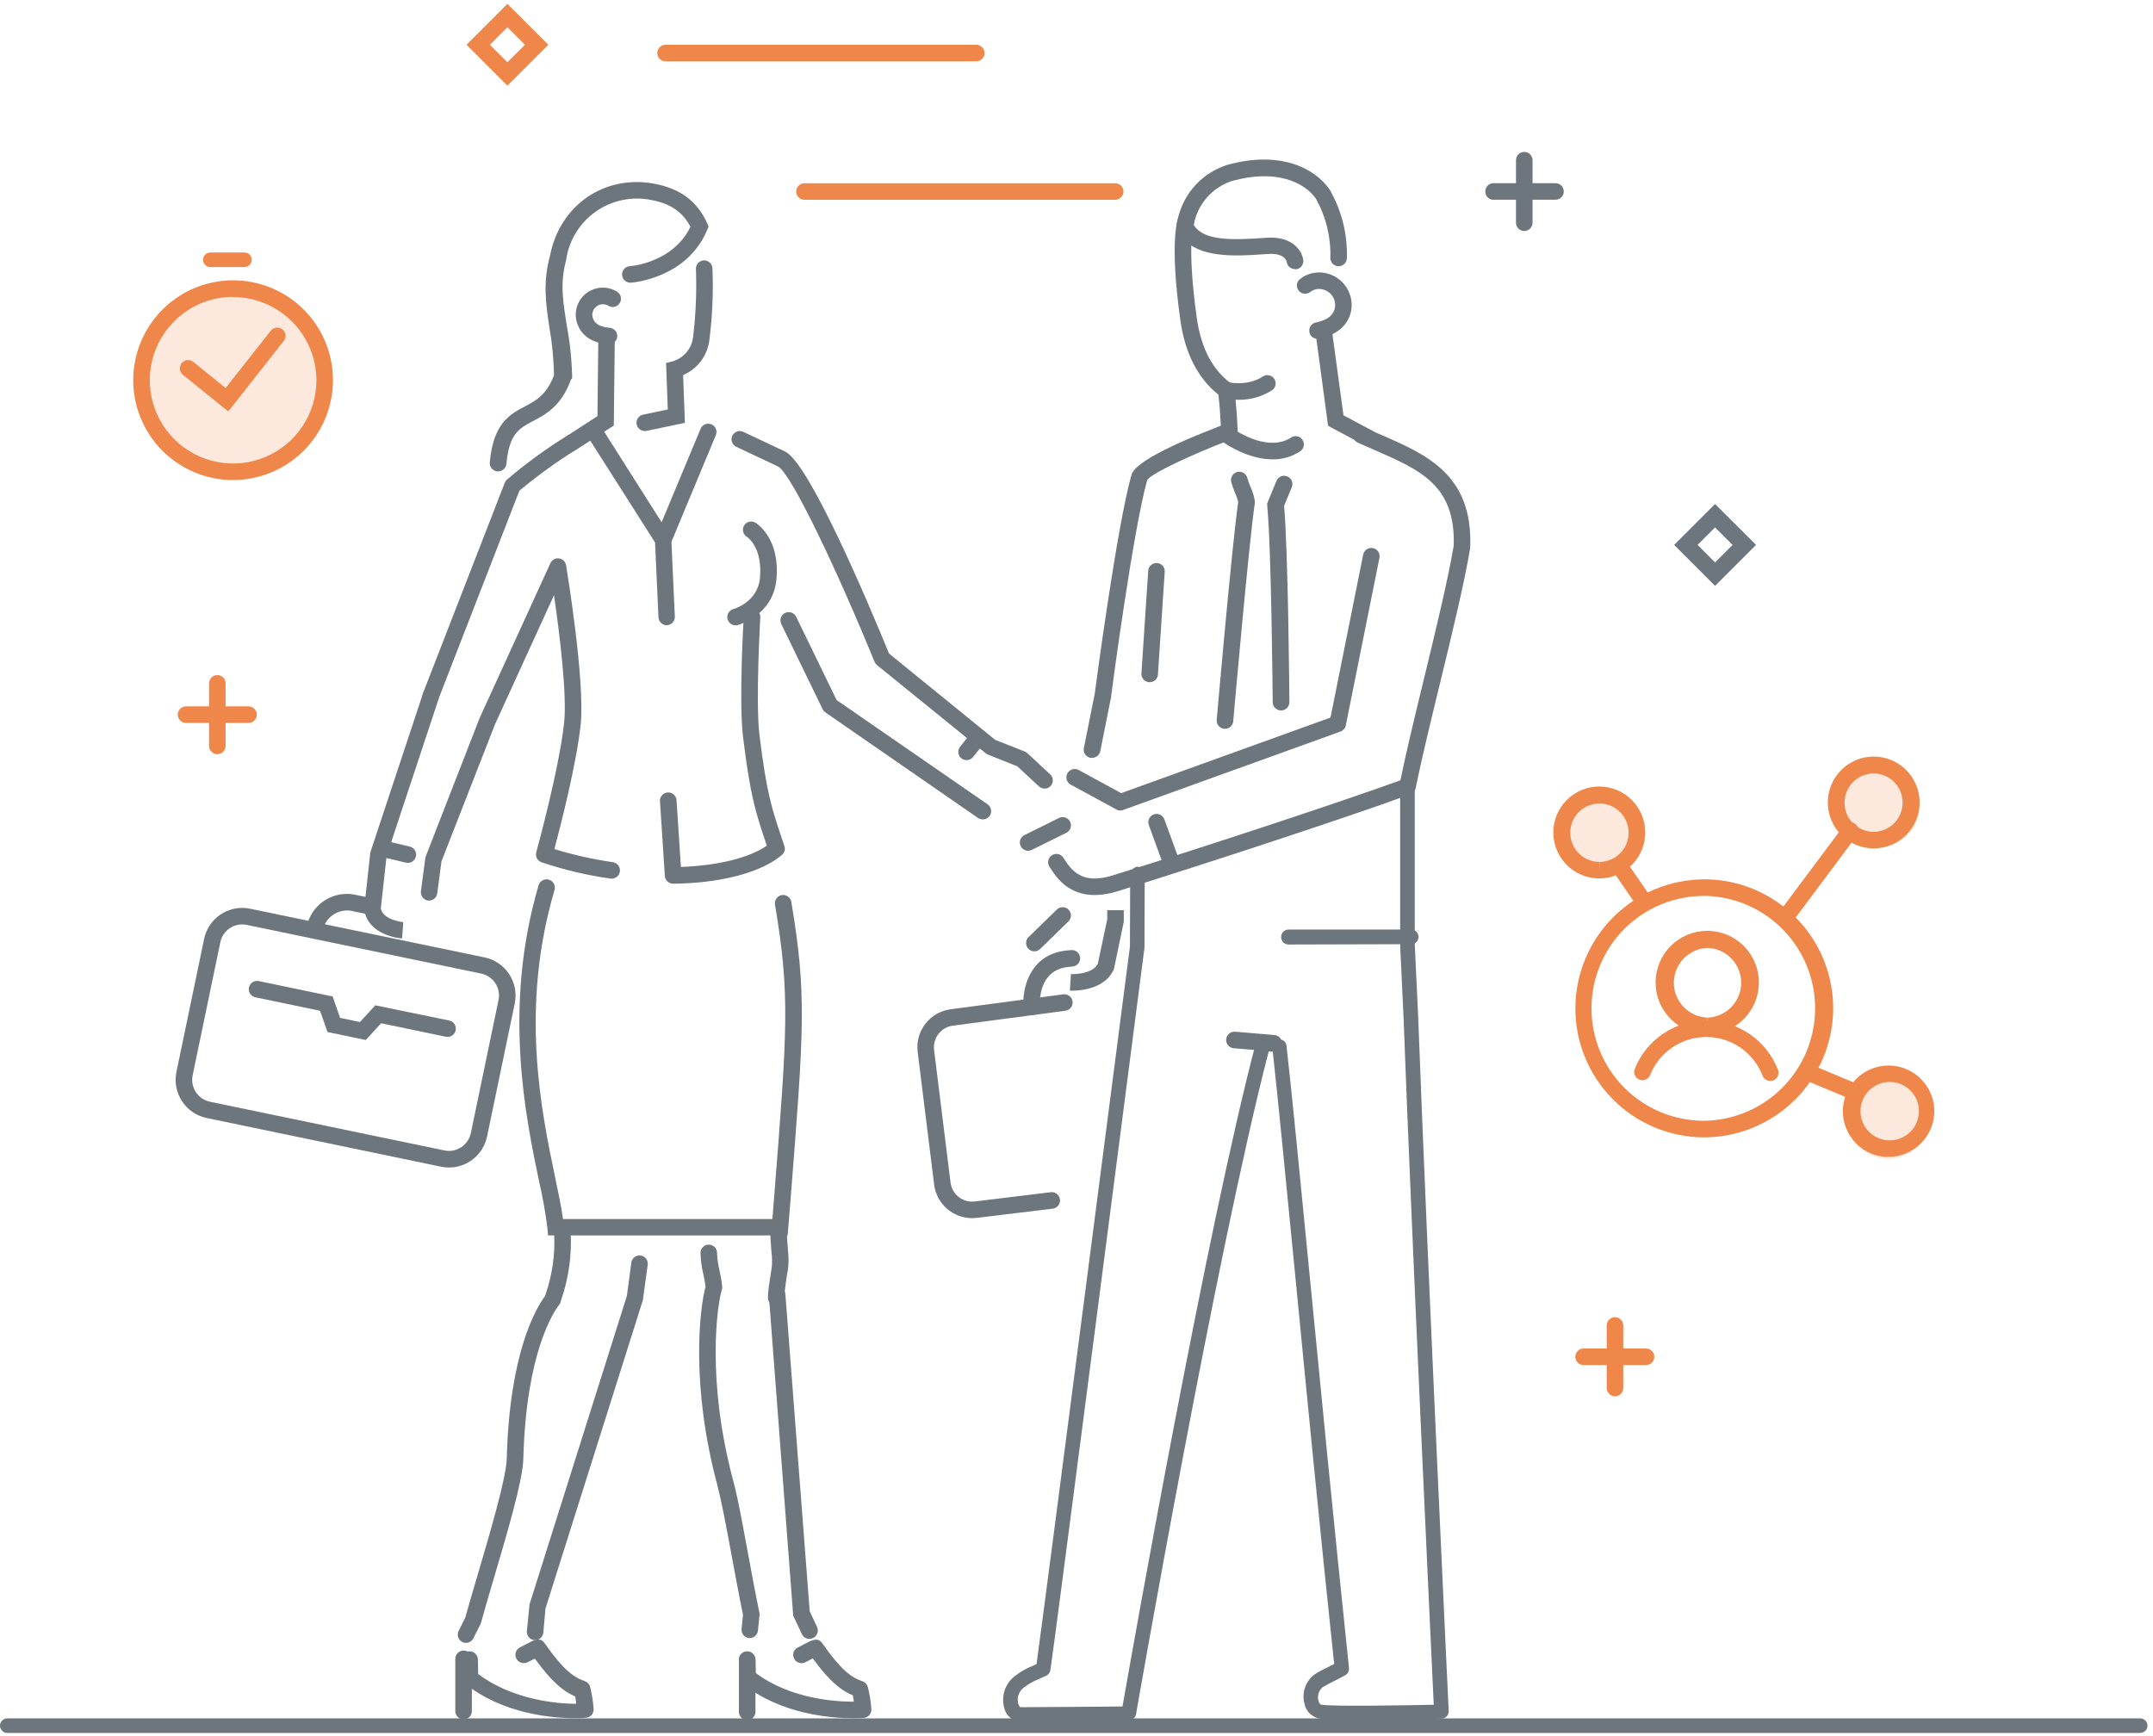 <svg width="248" height="200" viewBox="0 0 248 200" fill="none" xmlns="http://www.w3.org/2000/svg">
<path d="M182.41 157.254C182.157 157.254 181.914 157.154 181.735 156.975C181.557 156.796 181.456 156.553 181.456 156.3C181.456 156.048 181.557 155.805 181.735 155.626C181.914 155.447 182.157 155.347 182.41 155.347H189.606C189.859 155.347 190.102 155.447 190.28 155.626C190.459 155.805 190.56 156.048 190.56 156.3C190.56 156.553 190.459 156.796 190.28 156.975C190.102 157.154 189.859 157.254 189.606 157.254H182.404H182.41Z" fill="#F0874A"/>
<path d="M186.028 160.85C185.775 160.848 185.534 160.747 185.355 160.569C185.177 160.39 185.076 160.148 185.074 159.896V152.694C185.074 152.441 185.175 152.198 185.354 152.02C185.532 151.841 185.775 151.74 186.028 151.74C186.28 151.74 186.521 151.84 186.7 152.018C186.879 152.195 186.98 152.436 186.981 152.688V159.89C186.983 160.016 186.959 160.14 186.912 160.257C186.865 160.373 186.796 160.479 186.708 160.568C186.62 160.657 186.515 160.728 186.399 160.776C186.283 160.825 186.159 160.85 186.033 160.85H186.028Z" fill="#F0874A"/>
<path d="M171.971 23.016C171.73 22.997 171.505 22.889 171.34 22.711C171.176 22.534 171.085 22.301 171.085 22.059C171.085 21.818 171.176 21.585 171.34 21.408C171.505 21.23 171.73 21.122 171.971 21.103H179.173C179.426 21.103 179.668 21.203 179.847 21.382C180.026 21.561 180.127 21.804 180.127 22.057C180.127 22.309 180.026 22.552 179.847 22.731C179.668 22.91 179.426 23.01 179.173 23.01H171.971V23.016Z" fill="#6D757D"/>
<path d="M175.578 26.611C175.325 26.611 175.082 26.511 174.903 26.332C174.724 26.153 174.624 25.911 174.624 25.658V18.456C174.624 18.203 174.724 17.96 174.903 17.781C175.082 17.602 175.325 17.502 175.578 17.502C175.83 17.502 176.071 17.602 176.25 17.779C176.429 17.957 176.53 18.198 176.531 18.45V25.652C176.531 25.905 176.431 26.149 176.252 26.328C176.074 26.508 175.831 26.61 175.578 26.611Z" fill="#6D757D"/>
<path d="M21.427 83.281C21.175 83.281 20.933 83.181 20.754 83.003C20.576 82.826 20.475 82.585 20.473 82.333C20.473 82.079 20.573 81.836 20.752 81.656C20.931 81.477 21.173 81.375 21.427 81.373H28.629C28.754 81.373 28.878 81.398 28.994 81.446C29.109 81.494 29.215 81.564 29.303 81.653C29.392 81.741 29.462 81.846 29.51 81.962C29.558 82.078 29.582 82.202 29.582 82.327C29.582 82.452 29.558 82.576 29.51 82.692C29.462 82.808 29.392 82.913 29.303 83.001C29.215 83.09 29.109 83.16 28.994 83.208C28.878 83.256 28.754 83.281 28.629 83.281H21.427Z" fill="#F0874A"/>
<path d="M25.034 86.882C24.781 86.882 24.538 86.781 24.359 86.602C24.18 86.424 24.08 86.181 24.08 85.928V78.726C24.08 78.473 24.18 78.231 24.359 78.052C24.538 77.873 24.781 77.772 25.034 77.772C25.159 77.772 25.282 77.796 25.398 77.843C25.514 77.89 25.619 77.96 25.708 78.048C25.796 78.136 25.866 78.241 25.915 78.356C25.962 78.472 25.987 78.595 25.987 78.72V85.922C25.987 86.176 25.887 86.419 25.708 86.599C25.53 86.778 25.287 86.88 25.034 86.882Z" fill="#F0874A"/>
<path d="M141.098 83.959H141.014C140.763 83.936 140.531 83.815 140.369 83.622C140.207 83.428 140.129 83.178 140.151 82.927C140.223 82.097 141.917 62.734 142.63 57.821C142.538 57.465 142.416 57.118 142.265 56.783C142.089 56.373 141.941 55.951 141.822 55.521C141.763 55.275 141.803 55.015 141.935 54.799C142.067 54.583 142.28 54.428 142.526 54.368C142.772 54.309 143.032 54.349 143.248 54.481C143.464 54.613 143.619 54.826 143.679 55.072C143.774 55.411 143.892 55.742 144.032 56.065C144.276 56.589 144.447 57.144 144.542 57.714V57.837V57.961C143.853 62.555 142.074 82.888 142.052 83.09C142.034 83.329 141.925 83.552 141.747 83.713C141.57 83.875 141.338 83.963 141.098 83.959Z" fill="#6D757D"/>
<path d="M147.549 81.845C147.296 81.842 147.054 81.739 146.876 81.558C146.698 81.377 146.6 81.133 146.601 80.88C146.601 80.706 146.45 63.071 145.967 58.224V57.983L147.033 55.403C147.081 55.287 147.15 55.181 147.239 55.093C147.327 55.004 147.432 54.933 147.548 54.884C147.663 54.836 147.787 54.811 147.913 54.81C148.038 54.81 148.162 54.834 148.278 54.881C148.394 54.929 148.5 54.999 148.589 55.087C148.678 55.175 148.749 55.28 148.797 55.396C148.845 55.512 148.871 55.636 148.871 55.761C148.872 55.886 148.847 56.011 148.8 56.127L147.914 58.269C148.379 63.492 148.519 80.145 148.525 80.869C148.527 80.995 148.505 81.12 148.459 81.237C148.412 81.354 148.344 81.461 148.256 81.552C148.169 81.642 148.064 81.715 147.949 81.765C147.833 81.815 147.709 81.842 147.583 81.845H147.549Z" fill="#6D757D"/>
<path d="M126.093 103.109C122.947 103.109 121.572 100.933 120.911 99.884C120.834 99.778 120.78 99.658 120.752 99.531C120.724 99.403 120.722 99.272 120.747 99.144C120.772 99.016 120.822 98.894 120.896 98.787C120.969 98.679 121.064 98.588 121.174 98.518C121.285 98.448 121.408 98.402 121.537 98.382C121.666 98.362 121.797 98.369 121.923 98.402C122.049 98.435 122.167 98.493 122.27 98.573C122.373 98.653 122.458 98.754 122.52 98.868C123.519 100.445 124.764 101.897 128.163 100.848C137.699 97.898 154.526 92.367 161.313 89.888C161.981 86.607 162.968 82.54 164.011 78.249C165.369 72.64 166.771 66.879 167.45 62.869C167.68 55.913 163.591 54.135 158.425 51.886C157.751 51.589 157.067 51.291 156.388 50.983C156.159 50.877 155.98 50.683 155.893 50.446C155.806 50.208 155.817 49.945 155.923 49.715C156.029 49.486 156.223 49.307 156.46 49.22C156.698 49.133 156.961 49.143 157.191 49.25C157.852 49.558 158.526 49.844 159.187 50.136C164.331 52.38 169.654 54.691 169.351 62.998C169.354 63.039 169.354 63.08 169.351 63.121C168.667 67.205 167.248 73.049 165.874 78.698C164.78 83.185 163.748 87.459 163.069 90.78C163.038 90.939 162.967 91.088 162.862 91.212C162.757 91.336 162.621 91.431 162.469 91.487C156.046 93.882 138.546 99.614 128.73 102.671C127.878 102.949 126.989 103.096 126.093 103.109Z" fill="#6D757D"/>
<path d="M125.785 87.302H125.595C125.347 87.252 125.129 87.106 124.99 86.896C124.85 86.685 124.799 86.428 124.849 86.18L126.105 79.887C126.257 78.737 128.68 60.507 130.334 54.696C130.693 53.429 134.193 51.51 140.728 49.003C140.961 48.925 141.215 48.94 141.437 49.045C141.659 49.149 141.833 49.336 141.921 49.565C142.009 49.794 142.005 50.048 141.911 50.275C141.816 50.502 141.638 50.683 141.412 50.781C137.408 52.318 132.769 54.461 132.152 55.269C130.514 61.08 128.001 79.982 128.001 80.151C128.003 80.171 128.003 80.192 128.001 80.212L126.739 86.534C126.695 86.754 126.576 86.951 126.402 87.091C126.227 87.232 126.009 87.307 125.785 87.302Z" fill="#6D757D"/>
<path d="M146.584 52.918C143.78 52.918 141.211 51.151 141.065 51.05L140.672 50.77V50.288C140.672 50.259 140.633 48.01 140.347 45.469C137.969 43.568 136.493 40.679 135.96 36.87C134.687 27.733 135.652 25.198 135.764 24.94C135.866 24.708 136.056 24.526 136.292 24.433C136.528 24.341 136.791 24.347 137.023 24.449C137.255 24.551 137.438 24.741 137.53 24.977C137.622 25.213 137.616 25.476 137.514 25.708C137.514 25.708 136.662 28.087 137.851 36.607C138.333 40.062 139.662 42.614 141.811 44.185L142.142 44.431L142.192 44.841C142.445 46.928 142.534 48.846 142.568 49.738C143.611 50.355 146.534 51.824 148.671 50.428C148.775 50.351 148.894 50.296 149.02 50.267C149.147 50.237 149.278 50.234 149.405 50.257C149.533 50.28 149.654 50.329 149.762 50.4C149.87 50.472 149.963 50.565 150.034 50.673C150.105 50.782 150.153 50.903 150.175 51.031C150.198 51.159 150.194 51.29 150.164 51.416C150.134 51.542 150.079 51.661 150.001 51.765C149.924 51.869 149.826 51.956 149.714 52.021C148.782 52.623 147.693 52.935 146.584 52.918Z" fill="#6D757D"/>
<path d="M149.158 30.998C148.925 30.998 148.699 30.912 148.524 30.757C148.35 30.602 148.238 30.388 148.21 30.156C148.21 30.072 147.958 29.113 146.006 29.259C142.08 29.539 137.25 29.887 135.635 26.454L135.511 26.202L135.55 25.921C135.759 24.336 136.416 22.842 137.443 21.616C138.47 20.391 139.826 19.483 141.35 19C147.408 17.317 151.408 19.336 153.13 21.804L153.18 21.877C154.558 24.283 155.238 27.026 155.143 29.797C155.122 30.049 155.001 30.283 154.807 30.446C154.614 30.609 154.363 30.688 154.111 30.667C153.859 30.645 153.626 30.524 153.463 30.331C153.3 30.137 153.22 29.887 153.242 29.635C153.303 27.265 152.721 24.924 151.559 22.859C150.202 20.963 146.948 19.443 141.878 20.856C140.763 21.229 139.769 21.893 138.999 22.782C138.229 23.67 137.712 24.748 137.502 25.905C138.624 27.756 141.833 27.683 145.888 27.391C148.962 27.172 150 28.978 150.123 29.966C150.152 30.217 150.08 30.469 149.923 30.668C149.767 30.866 149.538 30.995 149.287 31.026L149.158 30.998Z" fill="#6D757D"/>
<path d="M146.679 121.131H146.595L142.108 120.755C141.856 120.734 141.622 120.613 141.459 120.419C141.296 120.226 141.217 119.975 141.238 119.723C141.26 119.471 141.381 119.238 141.574 119.075C141.768 118.912 142.018 118.832 142.27 118.854L146.758 119.23C147.011 119.24 147.249 119.351 147.421 119.537C147.592 119.723 147.682 119.97 147.672 120.222C147.662 120.475 147.551 120.714 147.365 120.885C147.179 121.057 146.932 121.147 146.679 121.137V121.131Z" fill="#6D757D"/>
<path d="M157.561 51.376C157.405 51.377 157.25 51.339 157.113 51.263L152.979 49.053L151.559 38.508C151.542 38.384 151.549 38.258 151.581 38.137C151.612 38.016 151.668 37.903 151.743 37.803C151.819 37.704 151.913 37.62 152.021 37.557C152.129 37.494 152.249 37.453 152.373 37.437C152.623 37.403 152.877 37.47 153.079 37.622C153.28 37.774 153.414 38 153.45 38.25L154.751 47.842L158.027 49.592C158.25 49.711 158.417 49.914 158.49 50.156C158.564 50.398 158.539 50.659 158.419 50.882C158.336 51.035 158.211 51.163 158.06 51.25C157.909 51.337 157.736 51.38 157.561 51.376Z" fill="#6D757D"/>
<path d="M151.744 39.035C151.511 39.031 151.288 38.941 151.116 38.782C150.945 38.623 150.838 38.408 150.815 38.175C150.792 37.943 150.855 37.711 150.992 37.522C151.13 37.333 151.331 37.201 151.559 37.151C153.287 36.803 153.64 36.029 153.764 35.468C153.847 35.006 153.752 34.53 153.496 34.136C153.241 33.742 152.845 33.46 152.389 33.348C152.136 33.277 151.87 33.267 151.612 33.32C151.355 33.372 151.113 33.486 150.909 33.651C150.712 33.797 150.467 33.861 150.225 33.832C149.982 33.802 149.76 33.68 149.605 33.492C149.449 33.303 149.372 33.062 149.389 32.818C149.406 32.574 149.517 32.346 149.697 32.181C150.135 31.825 150.651 31.578 151.203 31.46C151.755 31.343 152.327 31.357 152.872 31.503C153.802 31.742 154.605 32.328 155.117 33.14C155.629 33.953 155.811 34.93 155.626 35.872C155.379 36.994 154.538 38.475 151.935 38.996L151.744 39.035Z" fill="#6D757D"/>
<path d="M162.407 108.769L148.502 108.808C148.383 108.817 148.264 108.802 148.151 108.763C148.038 108.724 147.935 108.663 147.847 108.582C147.759 108.501 147.689 108.403 147.641 108.293C147.594 108.184 147.569 108.066 147.569 107.947C147.569 107.828 147.594 107.71 147.641 107.6C147.689 107.491 147.759 107.393 147.847 107.312C147.935 107.231 148.038 107.169 148.151 107.13C148.264 107.091 148.383 107.076 148.502 107.086H162.407C162.529 107.066 162.654 107.073 162.773 107.106C162.892 107.139 163.003 107.197 163.097 107.277C163.191 107.357 163.267 107.457 163.319 107.569C163.371 107.681 163.398 107.804 163.398 107.927C163.398 108.051 163.371 108.173 163.319 108.285C163.267 108.397 163.191 108.497 163.097 108.577C163.003 108.657 162.892 108.716 162.773 108.749C162.654 108.782 162.529 108.789 162.407 108.769Z" fill="#6D757D"/>
<path d="M129.061 93.377C128.902 93.377 128.746 93.337 128.607 93.259L123.334 90.387C123.224 90.327 123.126 90.246 123.047 90.148C122.968 90.051 122.909 89.938 122.873 89.818C122.838 89.697 122.826 89.571 122.839 89.446C122.852 89.32 122.89 89.199 122.95 89.089C123.01 88.978 123.091 88.881 123.189 88.802C123.287 88.722 123.399 88.663 123.52 88.628C123.64 88.592 123.767 88.581 123.892 88.594C124.017 88.607 124.138 88.644 124.249 88.705L129.14 91.369L153.259 82.663L157.023 63.89C157.073 63.641 157.219 63.423 157.43 63.282C157.641 63.142 157.899 63.091 158.148 63.141C158.396 63.191 158.614 63.337 158.755 63.548C158.895 63.759 158.946 64.017 158.896 64.266L155.02 83.567C154.989 83.727 154.916 83.877 154.809 84.001C154.701 84.125 154.564 84.219 154.409 84.273L129.364 93.31C129.268 93.349 129.165 93.371 129.061 93.377Z" fill="#6D757D"/>
<path d="M118.42 98.01C118.206 98.009 117.999 97.935 117.831 97.802C117.664 97.668 117.547 97.482 117.498 97.273C117.449 97.064 117.472 96.845 117.563 96.651C117.655 96.457 117.808 96.3 118 96.204L121.982 94.23C122.095 94.174 122.217 94.141 122.342 94.133C122.467 94.124 122.592 94.141 122.711 94.181C122.83 94.221 122.94 94.284 123.034 94.366C123.128 94.449 123.205 94.549 123.261 94.662C123.317 94.774 123.35 94.896 123.358 95.021C123.366 95.146 123.35 95.272 123.31 95.39C123.27 95.509 123.207 95.619 123.124 95.713C123.042 95.808 122.942 95.885 122.829 95.94L118.847 97.909C118.714 97.975 118.568 98.009 118.42 98.01Z" fill="#6D757D"/>
<path d="M134.732 99.805C134.536 99.804 134.345 99.743 134.185 99.631C134.025 99.519 133.902 99.36 133.834 99.177L132.342 95.077C132.294 94.958 132.27 94.831 132.272 94.703C132.273 94.575 132.301 94.448 132.353 94.331C132.405 94.214 132.479 94.108 132.573 94.021C132.666 93.933 132.776 93.865 132.897 93.821C133.017 93.777 133.145 93.757 133.273 93.764C133.401 93.77 133.526 93.802 133.641 93.858C133.757 93.914 133.859 93.993 133.944 94.09C134.028 94.186 134.092 94.299 134.132 94.42L135.629 98.521C135.68 98.665 135.696 98.82 135.675 98.971C135.654 99.123 135.597 99.267 135.51 99.393C135.422 99.519 135.306 99.621 135.171 99.693C135.035 99.765 134.885 99.803 134.732 99.805Z" fill="#6D757D"/>
<path d="M142.669 46.053C142.103 46.06 141.538 46.002 140.986 45.879C140.859 45.855 140.738 45.805 140.631 45.733C140.523 45.661 140.432 45.568 140.362 45.459C140.292 45.35 140.244 45.228 140.223 45.101C140.201 44.973 140.206 44.843 140.236 44.717C140.267 44.592 140.322 44.473 140.4 44.37C140.478 44.266 140.575 44.18 140.688 44.115C140.8 44.051 140.924 44.01 141.052 43.995C141.181 43.98 141.311 43.991 141.435 44.028C141.435 44.028 143.734 44.555 145.49 43.355C145.698 43.228 145.948 43.185 146.186 43.237C146.425 43.288 146.635 43.428 146.773 43.63C146.911 43.831 146.966 44.078 146.928 44.318C146.89 44.559 146.76 44.777 146.567 44.925C145.41 45.683 144.052 46.075 142.669 46.053Z" fill="#6D757D"/>
<path d="M246.522 199.637H0.841C0.618 199.637 0.404 199.548 0.246 199.39C0.089 199.233 0 199.019 0 198.795C0 198.572 0.089 198.358 0.246 198.201C0.404 198.043 0.618 197.954 0.841 197.954H246.522C246.745 197.954 246.959 198.043 247.117 198.201C247.275 198.358 247.364 198.572 247.364 198.795C247.364 199.019 247.275 199.233 247.117 199.39C246.959 199.548 246.745 199.637 246.522 199.637Z" fill="#6D757D"/>
<path d="M117.411 198.335C117.353 198.341 117.295 198.341 117.237 198.335C116.828 198.231 116.458 198.009 116.173 197.697C115.888 197.385 115.7 196.997 115.633 196.58C115.484 195.928 115.529 195.246 115.762 194.62C115.995 193.993 116.407 193.448 116.945 193.052C117.568 192.57 118.255 192.18 118.987 191.89L119.397 191.7C120.361 184.812 129.852 111.399 130.155 109.038L130.183 100.815C130.182 100.578 130.266 100.349 130.421 100.169C130.576 99.99 130.79 99.873 131.024 99.839C131.26 99.87 131.476 99.988 131.63 100.169C131.784 100.351 131.866 100.582 131.86 100.82L131.832 109.032C131.835 109.077 131.835 109.122 131.832 109.167C131.406 112.448 121.444 189.568 120.995 192.384C120.976 192.522 120.923 192.653 120.841 192.766C120.759 192.879 120.65 192.969 120.524 193.029L119.688 193.416C119.067 193.658 118.484 193.986 117.955 194.392C117.693 194.58 117.489 194.837 117.364 195.134C117.239 195.431 117.199 195.756 117.248 196.075C117.268 196.298 117.363 196.508 117.517 196.669C119.716 196.669 127.008 196.608 129.297 196.585C130.418 190.225 138.944 141.907 144.649 120.189C144.702 119.989 144.827 119.815 144.999 119.701C145.172 119.587 145.381 119.541 145.586 119.572C145.642 119.572 145.76 119.572 145.894 119.572C146.548 119.477 147.215 119.576 147.812 119.858C147.917 119.925 148.005 120.015 148.07 120.12C148.135 120.226 148.176 120.345 148.188 120.469C148.788 125.747 149.697 135.053 150.847 146.832C152.12 159.885 153.702 176.129 155.39 192.16C155.407 192.324 155.375 192.489 155.299 192.635C155.224 192.781 155.107 192.903 154.964 192.984C154.403 193.287 153.971 193.512 153.573 193.708C153.175 193.904 152.749 194.123 152.367 194.358C152.145 194.54 151.98 194.781 151.89 195.053C151.801 195.326 151.791 195.618 151.862 195.895C151.902 196.069 152.008 196.367 152.249 196.389C153.764 196.597 161.387 196.462 165.15 196.389C164.819 189.428 162.593 142.087 161.678 117.345L161.28 108.869V90.819C161.28 90.596 161.369 90.382 161.526 90.224C161.684 90.066 161.898 89.978 162.121 89.978C162.345 89.978 162.559 90.066 162.716 90.224C162.874 90.382 162.963 90.596 162.963 90.819V108.768L163.361 117.216C164.343 143.826 166.844 196.58 166.872 197.107C166.877 197.219 166.86 197.33 166.821 197.435C166.783 197.54 166.724 197.636 166.648 197.718C166.572 197.801 166.48 197.868 166.378 197.914C166.276 197.96 166.166 197.985 166.053 197.988C165.571 197.988 154.151 198.302 152.075 197.988C151.62 197.924 151.197 197.717 150.868 197.396C150.539 197.075 150.321 196.657 150.247 196.204C150.089 195.582 150.125 194.926 150.35 194.325C150.574 193.724 150.977 193.205 151.503 192.838C151.952 192.558 152.384 192.345 152.844 192.115L153.68 191.689C151.997 175.831 150.449 159.806 149.192 146.905C148.07 135.547 147.207 126.493 146.606 121.137C146.455 121.137 146.281 121.137 146.135 121.137C140.072 144.538 130.951 196.933 130.862 197.466C130.826 197.66 130.725 197.835 130.574 197.962C130.424 198.089 130.234 198.159 130.037 198.161C129.919 198.212 119.856 198.335 117.411 198.335Z" fill="#6D757D"/>
<path d="M113.21 94.392C113.01 94.395 112.814 94.337 112.649 94.224L95.075 82.069C94.941 81.977 94.832 81.851 94.761 81.704L89.993 71.888C89.938 71.776 89.906 71.653 89.899 71.528C89.891 71.403 89.908 71.278 89.949 71.159C89.99 71.041 90.054 70.931 90.137 70.838C90.22 70.744 90.321 70.667 90.434 70.612C90.546 70.557 90.669 70.525 90.794 70.518C90.919 70.51 91.044 70.527 91.163 70.568C91.281 70.609 91.391 70.673 91.484 70.756C91.578 70.839 91.655 70.94 91.71 71.053L96.365 80.644L113.754 92.653C113.923 92.77 114.05 92.938 114.116 93.132C114.182 93.326 114.184 93.537 114.121 93.732C114.058 93.927 113.933 94.097 113.766 94.216C113.599 94.335 113.398 94.397 113.193 94.392H113.21Z" fill="#6D757D"/>
<path d="M120.316 90.842C120.074 90.843 119.841 90.75 119.665 90.584L117.18 88.278L113.815 86.938C113.724 86.902 113.639 86.853 113.563 86.792L101.015 76.617C100.892 76.514 100.796 76.383 100.734 76.236C96.472 65.797 91.143 54.528 89.617 53.737L84.855 51.493C84.735 51.444 84.626 51.372 84.536 51.279C84.445 51.187 84.374 51.077 84.327 50.956C84.28 50.836 84.258 50.707 84.263 50.577C84.267 50.448 84.298 50.321 84.353 50.204C84.409 50.087 84.487 49.982 84.585 49.896C84.681 49.81 84.795 49.745 84.918 49.705C85.041 49.665 85.171 49.65 85.3 49.661C85.429 49.672 85.554 49.71 85.668 49.772L90.43 52.015C93.235 53.328 100.185 69.864 102.406 75.288L114.634 85.233L118.044 86.579C118.156 86.623 118.259 86.687 118.347 86.769L120.961 89.198C121.102 89.328 121.201 89.498 121.244 89.685C121.287 89.871 121.273 90.067 121.203 90.246C121.134 90.424 121.012 90.578 120.853 90.686C120.695 90.795 120.508 90.853 120.316 90.853V90.842Z" fill="#6D757D"/>
<path d="M118.841 116.947C118.602 116.947 118.371 116.858 118.195 116.695C118.019 116.533 117.911 116.31 117.893 116.072C117.719 113.996 118.533 109.952 122.846 109.498L123.373 109.447C123.624 109.425 123.873 109.502 124.068 109.661C124.263 109.82 124.388 110.05 124.416 110.3C124.429 110.425 124.417 110.551 124.38 110.671C124.344 110.791 124.284 110.903 124.204 111C124.124 111.097 124.026 111.177 123.915 111.236C123.805 111.295 123.683 111.331 123.558 111.343L123.048 111.394C119.576 111.758 119.761 115.494 119.789 115.915C119.8 116.04 119.785 116.165 119.747 116.285C119.709 116.404 119.647 116.515 119.566 116.611C119.484 116.706 119.385 116.784 119.273 116.841C119.161 116.898 119.039 116.932 118.914 116.941L118.841 116.947Z" fill="#6D757D"/>
<path d="M111.976 140.331C110.901 140.329 109.863 139.934 109.058 139.222C108.252 138.509 107.734 137.528 107.601 136.461L105.705 121.187C105.633 120.612 105.675 120.028 105.828 119.469C105.982 118.91 106.245 118.386 106.601 117.929C106.958 117.471 107.401 117.089 107.905 116.803C108.41 116.517 108.966 116.333 109.541 116.262L122.482 114.546C122.731 114.514 122.983 114.583 123.183 114.737C123.382 114.89 123.513 115.116 123.546 115.366C123.58 115.615 123.513 115.868 123.361 116.068C123.209 116.269 122.983 116.401 122.734 116.436L109.783 118.153C109.454 118.192 109.137 118.296 108.849 118.459C108.562 118.621 108.309 118.839 108.105 119.1C107.902 119.361 107.752 119.659 107.665 119.978C107.577 120.296 107.553 120.629 107.595 120.957L109.491 136.225C109.531 136.553 109.636 136.87 109.799 137.157C109.961 137.444 110.179 137.696 110.44 137.899C110.701 138.102 110.999 138.251 111.317 138.338C111.635 138.425 111.968 138.449 112.295 138.407L121.035 137.342C121.286 137.311 121.539 137.382 121.738 137.538C121.938 137.694 122.067 137.923 122.097 138.175C122.128 138.426 122.057 138.679 121.901 138.878C121.745 139.078 121.516 139.207 121.264 139.237L112.525 140.298C112.343 140.32 112.159 140.331 111.976 140.331Z" fill="#6D757D"/>
<path d="M123.514 114.125H123.239L123.357 112.218C123.357 112.218 125.74 112.319 126.447 111.063L127.541 105.897V104.853H129.448V105.975C129.456 106.042 129.456 106.11 129.448 106.177L128.326 111.568C128.31 111.641 128.286 111.713 128.253 111.781C127.176 113.946 124.405 114.125 123.514 114.125Z" fill="#6D757D"/>
<path d="M132.432 78.591H132.365C132.113 78.574 131.878 78.457 131.712 78.267C131.546 78.077 131.462 77.828 131.479 77.576L132.264 65.713C132.29 65.467 132.409 65.241 132.598 65.082C132.787 64.923 133.031 64.843 133.277 64.86C133.523 64.877 133.754 64.989 133.919 65.171C134.085 65.355 134.173 65.595 134.165 65.842L133.38 77.705C133.365 77.946 133.258 78.171 133.082 78.336C132.906 78.501 132.673 78.592 132.432 78.591Z" fill="#6D757D"/>
<path d="M119.15 109.593C118.96 109.594 118.774 109.538 118.616 109.432C118.458 109.326 118.335 109.176 118.263 108.999C118.192 108.823 118.174 108.63 118.213 108.444C118.252 108.258 118.346 108.088 118.482 107.955L121.736 104.78C121.916 104.603 122.16 104.505 122.413 104.508C122.666 104.511 122.908 104.614 123.085 104.795C123.262 104.975 123.36 105.219 123.357 105.472C123.354 105.725 123.251 105.966 123.071 106.144L119.812 109.324C119.635 109.497 119.397 109.594 119.15 109.593Z" fill="#6D757D"/>
<path d="M197.554 67.491L192.843 62.773L197.554 58.062L202.272 62.773L197.554 67.491ZM195.541 62.773L197.554 64.793L199.574 62.773L197.554 60.76L195.541 62.773Z" fill="#6D757D"/>
<path d="M58.447 9.868L53.736 5.156L58.447 0.445L63.165 5.156L58.447 9.868ZM56.434 5.156L58.447 7.176L60.467 5.156L58.447 3.137L56.434 5.156Z" fill="#F0874A"/>
<path d="M26.851 55.302C24.576 55.302 22.352 54.627 20.46 53.363C18.568 52.099 17.093 50.302 16.222 48.2C15.352 46.098 15.124 43.785 15.568 41.553C16.012 39.322 17.107 37.272 18.716 35.663C20.325 34.054 22.375 32.958 24.607 32.514C26.838 32.071 29.151 32.298 31.254 33.169C33.356 34.04 35.153 35.514 36.417 37.406C37.681 39.298 38.355 41.522 38.355 43.798C38.349 46.847 37.136 49.77 34.979 51.926C32.823 54.082 29.9 55.296 26.851 55.302ZM26.851 34.2C24.953 34.2 23.097 34.763 21.519 35.818C19.941 36.872 18.711 38.371 17.984 40.125C17.258 41.879 17.068 43.808 17.438 45.67C17.808 47.532 18.723 49.242 20.065 50.584C21.407 51.926 23.117 52.84 24.979 53.211C26.84 53.581 28.77 53.391 30.524 52.664C32.277 51.938 33.776 50.708 34.831 49.13C35.885 47.551 36.448 45.696 36.448 43.798C36.439 41.257 35.425 38.824 33.626 37.029C31.828 35.235 29.392 34.226 26.851 34.223V34.2Z" fill="#F0874A"/>
<path d="M26.29 47.399L21.068 43.175C20.871 43.016 20.745 42.785 20.718 42.533C20.691 42.281 20.766 42.029 20.925 41.832C21.084 41.635 21.315 41.509 21.567 41.482C21.819 41.455 22.071 41.529 22.268 41.689L25.987 44.701L31.165 38.133C31.24 38.028 31.335 37.94 31.445 37.873C31.555 37.807 31.678 37.763 31.805 37.745C31.933 37.727 32.062 37.735 32.187 37.769C32.311 37.802 32.427 37.86 32.528 37.94C32.629 38.019 32.713 38.119 32.775 38.231C32.837 38.344 32.875 38.468 32.888 38.596C32.9 38.725 32.886 38.854 32.848 38.977C32.809 39.099 32.746 39.213 32.662 39.31L26.29 47.399Z" fill="#F0874A"/>
<path d="M28.158 30.768H24.232C24.008 30.768 23.794 30.679 23.637 30.521C23.479 30.363 23.39 30.149 23.39 29.926C23.39 29.703 23.479 29.489 23.637 29.331C23.794 29.174 24.008 29.085 24.232 29.085H28.158C28.381 29.085 28.595 29.174 28.753 29.331C28.911 29.489 28.999 29.703 28.999 29.926C28.999 30.149 28.911 30.363 28.753 30.521C28.595 30.679 28.381 30.768 28.158 30.768Z" fill="#F0874A"/>
<path d="M128.427 23.016H92.663C92.411 23.016 92.168 22.915 91.989 22.736C91.81 22.558 91.71 22.315 91.71 22.062C91.71 21.809 91.81 21.567 91.989 21.388C92.168 21.209 92.411 21.109 92.663 21.109H128.456C128.708 21.109 128.951 21.209 129.13 21.388C129.309 21.567 129.409 21.809 129.409 22.062C129.409 22.315 129.309 22.558 129.13 22.736C128.951 22.915 128.708 23.016 128.456 23.016H128.427Z" fill="#F0874A"/>
<path d="M112.428 7.063H76.665C76.412 7.063 76.169 6.963 75.99 6.784C75.811 6.605 75.711 6.363 75.711 6.11C75.711 5.857 75.811 5.614 75.99 5.436C76.169 5.257 76.412 5.156 76.665 5.156H112.457C112.709 5.156 112.952 5.257 113.131 5.436C113.31 5.614 113.41 5.857 113.41 6.11C113.41 6.363 113.31 6.605 113.131 6.784C112.952 6.963 112.709 7.063 112.457 7.063H112.428Z" fill="#F0874A"/>
<path d="M196.326 131.026H196.197C192.256 130.992 188.489 129.394 185.726 126.583C182.963 123.772 181.429 119.979 181.462 116.038C181.505 112.121 183.088 108.379 185.868 105.62C188.649 102.862 192.404 101.309 196.321 101.297H196.433C200.373 101.333 204.138 102.931 206.9 105.742C209.662 108.552 211.195 112.345 211.162 116.285C211.118 120.197 209.538 123.935 206.763 126.693C203.987 129.451 200.239 131.007 196.326 131.026ZM196.326 103.21C192.891 103.196 189.591 104.547 187.152 106.966C184.714 109.385 183.336 112.673 183.321 116.108C183.307 119.543 184.658 122.843 187.077 125.282C189.496 127.721 192.785 129.099 196.22 129.113H196.332C199.722 129.059 202.956 127.678 205.34 125.266C207.723 122.854 209.067 119.604 209.081 116.214C209.096 112.823 207.781 109.561 205.418 107.129C203.056 104.697 199.834 103.288 196.444 103.204L196.326 103.21Z" fill="#F0874A"/>
<path d="M215.851 97.735H215.807C214.406 97.73 213.064 97.168 212.077 96.174C211.089 95.181 210.537 93.836 210.54 92.435C210.543 91.034 211.101 89.691 212.093 88.702C213.084 87.712 214.428 87.157 215.829 87.157C217.23 87.157 218.574 87.712 219.565 88.702C220.557 89.691 221.115 91.034 221.118 92.435C221.121 93.836 220.568 95.181 219.581 96.174C218.594 97.168 217.252 97.73 215.851 97.735ZM215.851 89.103C215.188 89.1 214.539 89.293 213.985 89.659C213.431 90.023 212.998 90.544 212.739 91.155C212.48 91.766 212.407 92.439 212.53 93.091C212.652 93.743 212.965 94.344 213.428 94.819C213.736 95.135 214.104 95.388 214.51 95.561C214.917 95.735 215.354 95.825 215.795 95.828V96.782V95.828C216.688 95.828 217.544 95.474 218.175 94.843C218.806 94.211 219.161 93.355 219.161 92.463C219.161 91.57 218.806 90.714 218.175 90.083C217.544 89.452 216.688 89.097 215.795 89.097L215.851 89.103Z" fill="#F0874A"/>
<path d="M184.244 101.196H184.194C182.791 101.19 181.449 100.627 180.461 99.632C179.473 98.637 178.921 97.291 178.924 95.889C178.927 94.487 179.487 93.143 180.479 92.153C181.472 91.162 182.817 90.606 184.219 90.606C185.621 90.606 186.966 91.162 187.959 92.153C188.951 93.143 189.511 94.487 189.514 95.889C189.517 97.291 188.964 98.637 187.976 99.632C186.988 100.627 185.646 101.19 184.244 101.196ZM184.272 92.564C183.38 92.556 182.52 92.902 181.883 93.528C181.246 94.153 180.884 95.006 180.876 95.898C180.868 96.791 181.214 97.65 181.84 98.287C182.465 98.924 183.318 99.287 184.21 99.295L184.244 100.248V99.295C184.905 99.292 185.551 99.095 186.1 98.728C186.65 98.36 187.079 97.84 187.334 97.23C187.59 96.62 187.66 95.949 187.536 95.3C187.413 94.651 187.101 94.052 186.639 93.579C186.332 93.261 185.964 93.008 185.558 92.833C185.151 92.659 184.714 92.567 184.272 92.564Z" fill="#F0874A"/>
<path d="M217.545 133.269C217.416 133.269 217.282 133.269 217.147 133.269C216.109 133.191 215.117 132.807 214.297 132.165C213.477 131.524 212.865 130.654 212.54 129.665C212.214 128.676 212.189 127.612 212.467 126.609C212.745 125.606 213.315 124.708 214.104 124.028C214.892 123.348 215.865 122.917 216.898 122.79C217.931 122.662 218.979 122.844 219.91 123.312C220.84 123.78 221.61 124.513 222.124 125.419C222.638 126.325 222.871 127.362 222.795 128.401C222.69 129.723 222.092 130.957 221.119 131.858C220.147 132.76 218.871 133.264 217.545 133.269ZM217.545 124.642C216.664 124.676 215.831 125.053 215.226 125.694C214.62 126.334 214.29 127.187 214.307 128.069C214.323 128.95 214.685 129.79 215.314 130.408C215.943 131.025 216.79 131.371 217.671 131.371C218.553 131.371 219.4 131.025 220.029 130.408C220.658 129.79 221.02 128.95 221.036 128.069C221.053 127.187 220.723 126.334 220.117 125.694C219.512 125.053 218.679 124.676 217.798 124.642H217.545Z" fill="#F0874A"/>
<path d="M213.467 126.662C213.342 126.662 213.218 126.638 213.103 126.589L207.724 124.345C207.498 124.243 207.32 124.058 207.228 123.827C207.137 123.597 207.139 123.34 207.234 123.111C207.329 122.882 207.509 122.698 207.736 122.6C207.964 122.502 208.221 122.496 208.453 122.584L213.832 124.827C214.036 124.912 214.204 125.064 214.307 125.259C214.411 125.453 214.445 125.678 214.402 125.894C214.359 126.11 214.242 126.305 214.072 126.445C213.901 126.585 213.688 126.661 213.467 126.662Z" fill="#F0874A"/>
<path d="M189.056 104.382C188.902 104.382 188.749 104.344 188.613 104.272C188.476 104.199 188.359 104.095 188.271 103.967L185.725 100.254C185.654 100.151 185.603 100.035 185.577 99.912C185.551 99.79 185.549 99.663 185.572 99.54C185.595 99.417 185.641 99.299 185.709 99.194C185.777 99.089 185.866 98.998 185.969 98.927C186.072 98.856 186.188 98.806 186.31 98.78C186.433 98.754 186.559 98.752 186.682 98.775C186.806 98.797 186.923 98.844 187.028 98.912C187.133 98.98 187.224 99.068 187.295 99.171L189.842 102.89C189.94 103.033 189.997 103.2 190.007 103.374C190.017 103.547 189.979 103.719 189.899 103.873C189.818 104.026 189.697 104.155 189.548 104.245C189.4 104.334 189.23 104.382 189.056 104.382Z" fill="#F0874A"/>
<path d="M205.688 106.603C205.486 106.601 205.291 106.536 205.127 106.418C205.027 106.343 204.942 106.249 204.879 106.141C204.815 106.034 204.773 105.914 204.755 105.79C204.737 105.666 204.744 105.54 204.775 105.419C204.807 105.298 204.861 105.184 204.936 105.083L212.307 95.211C212.373 95.094 212.464 94.992 212.572 94.912C212.681 94.833 212.805 94.777 212.937 94.749C213.069 94.721 213.205 94.721 213.337 94.749C213.468 94.777 213.593 94.833 213.701 94.913C213.81 94.993 213.9 95.095 213.967 95.212C214.033 95.329 214.073 95.46 214.086 95.594C214.098 95.728 214.082 95.863 214.038 95.99C213.995 96.118 213.925 96.235 213.832 96.333L206.462 106.205C206.374 106.329 206.258 106.429 206.123 106.498C205.989 106.568 205.839 106.604 205.688 106.603Z" fill="#F0874A"/>
<path d="M196.679 119.134H196.629C195.053 119.128 193.543 118.496 192.432 117.378C191.321 116.26 190.699 114.747 190.703 113.17C190.706 111.594 191.334 110.084 192.45 108.97C193.566 107.857 195.078 107.232 196.654 107.232C198.23 107.232 199.742 107.857 200.858 108.97C201.973 110.084 202.602 111.594 202.605 113.17C202.609 114.747 201.987 116.26 200.876 117.378C199.765 118.496 198.255 119.128 196.679 119.134ZM196.713 109.2C195.673 109.23 194.686 109.661 193.958 110.403C193.23 111.146 192.818 112.142 192.809 113.181C192.801 114.221 193.196 115.224 193.911 115.978C194.627 116.733 195.607 117.181 196.646 117.227L196.679 118.181V117.227C197.718 117.193 198.703 116.757 199.427 116.012C200.152 115.266 200.559 114.269 200.563 113.23C200.567 112.191 200.169 111.19 199.451 110.439C198.733 109.687 197.751 109.243 196.713 109.2Z" fill="#F0874A"/>
<path d="M203.915 124.525C203.725 124.524 203.539 124.468 203.382 124.362C203.224 124.256 203.101 124.106 203.029 123.93C202.529 122.622 201.647 121.496 200.496 120.699C199.346 119.901 197.982 119.47 196.582 119.461C195.182 119.451 193.812 119.865 192.652 120.648C191.491 121.43 190.594 122.545 190.077 123.846C190.03 123.962 189.961 124.068 189.873 124.157C189.785 124.246 189.68 124.317 189.565 124.365C189.449 124.414 189.325 124.44 189.2 124.441C189.075 124.441 188.951 124.418 188.835 124.37C188.719 124.323 188.613 124.254 188.524 124.166C188.435 124.078 188.364 123.973 188.315 123.858C188.267 123.742 188.241 123.619 188.24 123.493C188.239 123.368 188.263 123.244 188.31 123.128C188.969 121.48 190.109 120.069 191.58 119.076C193.051 118.084 194.787 117.557 196.561 117.564H196.64C198.407 117.592 200.125 118.145 201.577 119.152C203.029 120.158 204.149 121.573 204.796 123.218C204.843 123.333 204.867 123.457 204.867 123.582C204.866 123.707 204.841 123.831 204.793 123.946C204.744 124.061 204.673 124.166 204.584 124.253C204.495 124.341 204.39 124.411 204.274 124.457C204.16 124.504 204.038 124.527 203.915 124.525Z" fill="#F0874A"/>
<path d="M49.613 81.149C49.458 81.149 49.305 81.111 49.168 81.038C49.031 80.965 48.914 80.861 48.827 80.732C48.739 80.604 48.684 80.457 48.667 80.302C48.65 80.148 48.67 79.992 48.727 79.848L58.139 55.622C58.192 55.481 58.278 55.356 58.391 55.257C60.586 53.382 62.923 51.679 65.38 50.164C65.595 50.029 65.853 49.985 66.1 50.042C66.347 50.098 66.561 50.25 66.696 50.464C66.83 50.678 66.874 50.937 66.818 51.184C66.762 51.431 66.61 51.645 66.396 51.779C64.098 53.209 61.904 54.796 59.827 56.531L50.499 80.543C50.428 80.721 50.306 80.873 50.148 80.981C49.99 81.089 49.804 81.147 49.613 81.149Z" fill="#6D757D"/>
<path d="M77.687 101.796H77.518C77.278 101.794 77.048 101.701 76.874 101.535C76.7 101.37 76.596 101.144 76.582 100.905L76.021 92.311C76.004 92.058 76.088 91.809 76.254 91.618C76.421 91.427 76.657 91.31 76.91 91.293C77.163 91.276 77.412 91.36 77.603 91.527C77.794 91.694 77.911 91.93 77.928 92.182L78.433 99.873C80.441 99.805 85.399 99.424 88.327 97.427L88.17 96.945C87.048 93.579 86.426 91.734 85.59 84.896C85.091 80.835 85.646 71.434 85.674 71.013C85.68 70.888 85.711 70.765 85.765 70.651C85.819 70.538 85.895 70.436 85.99 70.353C86.084 70.27 86.194 70.207 86.313 70.167C86.432 70.127 86.558 70.112 86.684 70.122C86.936 70.137 87.171 70.253 87.338 70.442C87.506 70.631 87.591 70.879 87.576 71.131C87.576 71.227 87.015 80.773 87.48 84.666C88.294 91.307 88.894 93.08 89.976 96.344L90.358 97.466C90.418 97.648 90.421 97.844 90.368 98.028C90.315 98.212 90.208 98.376 90.06 98.498C86.241 101.662 78.915 101.796 77.687 101.796Z" fill="#6D757D"/>
<path d="M49.433 103.743H49.304C49.054 103.708 48.828 103.576 48.675 103.375C48.521 103.175 48.453 102.922 48.485 102.671L48.99 98.868C49 98.792 49.019 98.716 49.046 98.644L55.255 82.697L63.4 64.877C63.485 64.692 63.628 64.539 63.806 64.441C63.985 64.343 64.19 64.304 64.392 64.331C64.594 64.358 64.782 64.449 64.928 64.591C65.075 64.732 65.172 64.917 65.206 65.118C65.296 65.679 67.399 78.395 66.889 83.449C66.412 87.987 64.533 95.29 63.86 97.814C66.061 98.491 68.311 98.995 70.591 99.323C70.842 99.358 71.068 99.491 71.221 99.693C71.373 99.895 71.439 100.149 71.404 100.4C71.369 100.65 71.236 100.877 71.034 101.029C70.832 101.182 70.578 101.248 70.327 101.213C67.624 100.833 64.961 100.203 62.373 99.334C62.147 99.252 61.959 99.088 61.847 98.874C61.736 98.659 61.71 98.411 61.773 98.178C61.801 98.083 64.427 88.525 64.982 83.241C65.329 79.921 64.421 72.724 63.815 68.568L57.022 83.432L50.852 99.227L50.364 102.918C50.335 103.145 50.224 103.353 50.053 103.505C49.882 103.656 49.662 103.741 49.433 103.743Z" fill="#6D757D"/>
<path d="M98.272 197.937C95.737 197.937 89.926 197.505 85.512 193.932C85.404 193.846 85.316 193.737 85.255 193.613C85.194 193.489 85.161 193.353 85.158 193.214L85.108 191.206C85.105 191.081 85.126 190.956 85.172 190.84C85.217 190.723 85.285 190.616 85.371 190.525C85.457 190.435 85.561 190.362 85.676 190.311C85.79 190.261 85.914 190.233 86.039 190.23C86.29 190.229 86.533 190.325 86.715 190.498C86.897 190.672 87.005 190.91 87.015 191.161L87.054 192.726C91.031 195.722 96.225 196.036 98.356 196.036C98.323 195.778 98.284 195.525 98.239 195.306C96.881 194.746 95.546 193.685 93.617 191.043L93.521 191.1C93.241 191.245 92.96 191.402 92.725 191.509C92.611 191.562 92.488 191.592 92.363 191.597C92.237 191.602 92.112 191.583 91.995 191.539C91.877 191.496 91.769 191.43 91.677 191.345C91.584 191.26 91.51 191.157 91.457 191.043C91.404 190.931 91.373 190.808 91.367 190.683C91.361 190.558 91.38 190.434 91.423 190.316C91.466 190.199 91.531 190.091 91.616 189.999C91.701 189.907 91.803 189.833 91.917 189.781C92.119 189.686 92.372 189.551 92.618 189.417C93.471 188.957 94.206 188.564 94.727 189.316C96.865 192.373 98.042 193.242 99.361 193.691C99.501 193.741 99.629 193.823 99.732 193.931C99.835 194.04 99.912 194.171 99.955 194.314C100.167 195.143 100.306 195.99 100.37 196.843C100.396 197.093 100.323 197.342 100.169 197.539C100.014 197.735 99.788 197.864 99.54 197.898C99.54 197.898 99.041 197.937 98.272 197.937Z" fill="#6D757D"/>
<path d="M66.3 197.937C63.771 197.937 57.96 197.505 53.54 193.932C53.432 193.846 53.344 193.737 53.283 193.613C53.222 193.489 53.189 193.353 53.186 193.214L53.141 191.206C53.138 191.081 53.16 190.956 53.205 190.84C53.251 190.723 53.318 190.616 53.405 190.525C53.491 190.435 53.595 190.362 53.709 190.311C53.824 190.261 53.947 190.233 54.072 190.23C54.325 190.227 54.568 190.323 54.75 190.497C54.933 190.671 55.04 190.909 55.048 191.161L55.082 192.844C59.009 195.817 64.175 196.277 66.3 196.277H66.362C66.355 195.99 66.317 195.704 66.25 195.424C64.893 194.863 63.558 193.742 61.628 191.105C61.594 191.105 61.561 191.105 61.527 191.105C61.252 191.257 60.966 191.397 60.731 191.503C60.616 191.556 60.492 191.586 60.366 191.591C60.24 191.595 60.115 191.575 59.996 191.532C59.878 191.488 59.77 191.421 59.677 191.336C59.585 191.25 59.51 191.147 59.457 191.032C59.405 190.918 59.375 190.794 59.37 190.668C59.365 190.542 59.385 190.416 59.429 190.298C59.473 190.18 59.539 190.071 59.625 189.979C59.711 189.886 59.814 189.812 59.928 189.759C60.125 189.669 60.383 189.529 60.624 189.4C61.477 188.94 62.211 188.542 62.733 189.293C64.87 192.35 66.054 193.22 67.366 193.669C67.508 193.719 67.636 193.801 67.74 193.909C67.844 194.017 67.922 194.148 67.966 194.291C68.176 195.123 68.313 195.971 68.376 196.827C68.403 197.074 68.332 197.323 68.178 197.519C68.023 197.715 67.799 197.843 67.551 197.875C67.551 197.875 67.086 197.937 66.3 197.937Z" fill="#6D757D"/>
<path d="M74.282 49.654C74.044 49.657 73.813 49.571 73.635 49.412C73.457 49.253 73.345 49.033 73.321 48.796C73.297 48.559 73.363 48.321 73.505 48.13C73.648 47.939 73.857 47.808 74.092 47.763L76.924 47.169L76.722 41.818L77.474 41.627C78.087 41.449 78.634 41.097 79.051 40.614C79.469 40.132 79.737 39.538 79.824 38.907C80.146 36.302 80.261 33.676 80.166 31.054C80.152 30.925 80.165 30.795 80.203 30.671C80.24 30.547 80.303 30.433 80.387 30.334C80.471 30.235 80.573 30.154 80.689 30.097C80.805 30.039 80.932 30.006 81.061 29.998C81.19 29.991 81.32 30.01 81.441 30.055C81.563 30.099 81.674 30.168 81.768 30.256C81.862 30.345 81.938 30.452 81.989 30.571C82.04 30.69 82.067 30.818 82.068 30.947C82.176 33.688 82.058 36.432 81.714 39.153C81.611 40.036 81.277 40.876 80.745 41.588C80.213 42.3 79.503 42.859 78.686 43.209L78.893 48.711L74.479 49.637C74.414 49.648 74.348 49.654 74.282 49.654Z" fill="#6D757D"/>
<path d="M57.37 54.304H57.281C57.156 54.292 57.034 54.257 56.923 54.198C56.812 54.14 56.714 54.06 56.633 53.964C56.553 53.868 56.493 53.756 56.455 53.637C56.418 53.517 56.405 53.391 56.417 53.266C56.821 48.745 58.75 47.724 60.45 46.827C61.734 46.148 62.951 45.508 63.815 43.226C63.781 41.373 63.603 39.526 63.282 37.7C62.884 35.053 62.503 32.551 63.361 29.433C64.483 23.655 69.598 20.099 75.336 21.159C78.348 21.72 80.295 23.162 81.456 25.714L81.624 26.09L81.467 26.471C79.162 32.019 72.964 32.546 72.7 32.563C72.574 32.575 72.446 32.561 72.325 32.523C72.204 32.486 72.091 32.424 71.994 32.342C71.897 32.26 71.818 32.16 71.76 32.047C71.702 31.934 71.668 31.81 71.658 31.683C71.649 31.557 71.665 31.43 71.706 31.309C71.746 31.189 71.81 31.078 71.894 30.983C71.978 30.887 72.08 30.81 72.195 30.755C72.309 30.7 72.433 30.668 72.56 30.661C72.767 30.661 77.563 30.218 79.532 26.123C78.629 24.401 77.21 23.442 74.989 23.033C73.9 22.815 72.779 22.819 71.692 23.045C70.605 23.271 69.575 23.715 68.664 24.348C67.752 24.982 66.978 25.793 66.388 26.734C65.798 27.674 65.403 28.723 65.229 29.82V29.904C64.46 32.647 64.881 34.857 65.268 37.409C65.642 39.385 65.856 41.389 65.907 43.399V43.568L65.767 43.73C64.645 46.827 62.806 47.763 61.381 48.515C59.805 49.345 58.649 49.945 58.335 53.44C58.309 53.677 58.196 53.897 58.018 54.056C57.84 54.216 57.609 54.304 57.37 54.304Z" fill="#6D757D"/>
<path d="M65.891 51.937C65.684 51.938 65.483 51.872 65.317 51.749C65.151 51.626 65.029 51.453 64.971 51.255C64.912 51.057 64.919 50.845 64.991 50.651C65.063 50.458 65.195 50.293 65.369 50.181L68.819 47.937L68.92 38.963C68.922 38.842 68.95 38.723 69 38.614C69.05 38.504 69.121 38.405 69.21 38.324C69.3 38.243 69.404 38.18 69.518 38.141C69.632 38.101 69.753 38.085 69.873 38.093C69.995 38.086 70.116 38.104 70.23 38.146C70.344 38.188 70.448 38.252 70.537 38.336C70.625 38.419 70.695 38.52 70.743 38.632C70.791 38.743 70.816 38.864 70.816 38.985L70.703 49.02L66.396 51.791C66.244 51.885 66.069 51.936 65.891 51.937Z" fill="#6D757D"/>
<path d="M70.103 39.658H70.019C67.775 39.462 66.884 38.312 66.53 37.381C66.293 36.768 66.255 36.096 66.422 35.461C66.589 34.825 66.952 34.259 67.46 33.842C67.969 33.425 68.595 33.18 69.251 33.14C69.907 33.101 70.559 33.27 71.113 33.623C71.318 33.762 71.461 33.975 71.511 34.218C71.562 34.461 71.516 34.713 71.383 34.923C71.251 35.132 71.041 35.282 70.8 35.339C70.559 35.397 70.305 35.359 70.092 35.233C69.876 35.097 69.623 35.033 69.368 35.05C69.114 35.066 68.871 35.162 68.674 35.323C68.477 35.485 68.335 35.705 68.27 35.951C68.204 36.197 68.218 36.458 68.308 36.697C68.46 37.095 68.824 37.639 70.187 37.757C70.313 37.762 70.436 37.792 70.549 37.845C70.663 37.898 70.765 37.973 70.849 38.066C70.934 38.158 71 38.266 71.042 38.384C71.085 38.502 71.104 38.627 71.099 38.752C71.093 38.877 71.063 39 71.01 39.114C70.957 39.227 70.882 39.33 70.79 39.414C70.697 39.499 70.589 39.564 70.471 39.607C70.354 39.65 70.228 39.669 70.103 39.664V39.658Z" fill="#6D757D"/>
<path d="M84.732 72.04C84.501 72.04 84.277 71.957 84.103 71.805C83.929 71.653 83.816 71.443 83.785 71.214C83.754 70.985 83.808 70.752 83.936 70.56C84.063 70.367 84.256 70.227 84.479 70.166C84.591 70.133 87.284 69.342 87.536 66.588C87.873 63.043 86.061 61.865 86.044 61.854C85.936 61.79 85.842 61.706 85.767 61.605C85.691 61.505 85.637 61.391 85.605 61.27C85.574 61.148 85.567 61.022 85.585 60.898C85.602 60.774 85.644 60.655 85.708 60.547C85.771 60.439 85.856 60.344 85.956 60.269C86.056 60.194 86.17 60.139 86.291 60.108C86.413 60.077 86.539 60.069 86.663 60.087C86.787 60.105 86.907 60.147 87.015 60.21C87.132 60.283 89.892 61.971 89.432 66.767C89.045 70.851 85.147 71.961 84.984 72.006C84.902 72.028 84.817 72.04 84.732 72.04Z" fill="#6D757D"/>
<path d="M76.801 72.029C76.555 72.026 76.32 71.93 76.143 71.76C75.966 71.59 75.86 71.359 75.847 71.114L75.454 62.493L67.719 50.332C67.584 50.12 67.539 49.862 67.593 49.616C67.648 49.37 67.798 49.155 68.011 49.02C68.224 48.885 68.482 48.839 68.728 48.894C68.974 48.949 69.188 49.099 69.324 49.312L77.177 61.685C77.266 61.825 77.318 61.985 77.328 62.151L77.732 71.03C77.738 71.155 77.719 71.28 77.677 71.398C77.634 71.515 77.569 71.624 77.484 71.716C77.4 71.808 77.298 71.883 77.184 71.936C77.071 71.988 76.948 72.018 76.823 72.023L76.801 72.029Z" fill="#6D757D"/>
<path d="M76.397 63.155C76.271 63.156 76.147 63.131 76.032 63.082C75.798 62.984 75.613 62.797 75.516 62.563C75.419 62.329 75.419 62.066 75.516 61.831L80.676 49.452C80.719 49.328 80.786 49.215 80.874 49.119C80.962 49.023 81.069 48.946 81.188 48.893C81.307 48.839 81.436 48.811 81.566 48.809C81.696 48.808 81.826 48.833 81.946 48.883C82.066 48.934 82.175 49.008 82.265 49.102C82.355 49.196 82.425 49.307 82.471 49.43C82.517 49.552 82.537 49.682 82.53 49.812C82.523 49.942 82.49 50.07 82.432 50.187L77.277 62.566C77.205 62.74 77.083 62.889 76.926 62.994C76.769 63.099 76.585 63.155 76.397 63.155Z" fill="#6D757D"/>
<path d="M90.728 142.317H63.131L63.052 141.448C62.827 139.651 62.508 137.866 62.099 136.102C60.528 128.597 57.909 116.027 62.043 101.976C62.08 101.856 62.14 101.744 62.22 101.647C62.3 101.551 62.398 101.47 62.509 101.412C62.62 101.353 62.741 101.316 62.866 101.304C62.991 101.292 63.117 101.305 63.237 101.342C63.358 101.379 63.469 101.439 63.566 101.519C63.663 101.599 63.743 101.697 63.802 101.808C63.861 101.919 63.897 102.041 63.909 102.166C63.921 102.291 63.908 102.417 63.871 102.537C59.872 116.128 62.334 127.929 63.967 135.737C64.337 137.527 64.673 139.103 64.853 140.432H88.972L89.208 137.443C90.7 118.495 91.008 114.557 89.264 104.169C89.235 103.925 89.3 103.68 89.447 103.483C89.594 103.287 89.811 103.155 90.053 103.114C90.296 103.074 90.544 103.128 90.747 103.266C90.95 103.404 91.092 103.615 91.143 103.855C92.927 114.473 92.613 118.439 91.109 137.594L90.728 142.317Z" fill="#6D757D"/>
<path d="M93.224 188.8C93.041 188.8 92.862 188.748 92.709 188.648C92.555 188.548 92.434 188.406 92.36 188.239L91.368 186.119L88.563 149.227C88.545 148.976 88.627 148.728 88.792 148.537C88.956 148.346 89.19 148.228 89.441 148.209C89.692 148.189 89.941 148.27 90.133 148.434C90.325 148.598 90.444 148.83 90.465 149.082L93.269 185.625L94.116 187.431C94.169 187.545 94.199 187.668 94.204 187.794C94.209 187.919 94.19 188.044 94.146 188.162C94.103 188.28 94.037 188.388 93.952 188.48C93.867 188.572 93.764 188.647 93.65 188.699C93.519 188.767 93.372 188.801 93.224 188.8Z" fill="#6D757D"/>
<path d="M89.415 150.439C89.258 150.439 89.103 150.4 88.964 150.325C88.825 150.251 88.707 150.144 88.619 150.013C88.4 149.682 88.322 149.57 88.905 145.929C88.954 145.369 88.941 144.804 88.866 144.246C88.799 143.472 88.72 142.513 88.72 141.229C88.72 140.976 88.82 140.733 88.999 140.554C89.178 140.376 89.421 140.275 89.674 140.275C89.926 140.275 90.169 140.376 90.348 140.554C90.527 140.733 90.627 140.976 90.627 141.229C90.627 142.435 90.706 143.349 90.767 144.089C90.851 144.797 90.851 145.513 90.767 146.221C90.571 147.266 90.429 148.32 90.341 149.379C90.354 149.512 90.34 149.646 90.298 149.773C90.257 149.899 90.189 150.016 90.1 150.115C90.011 150.215 89.902 150.294 89.78 150.349C89.658 150.404 89.526 150.432 89.393 150.433L89.415 150.439Z" fill="#6D757D"/>
<path d="M61.645 188.946H61.56C61.435 188.935 61.312 188.9 61.2 188.841C61.088 188.783 60.988 188.703 60.907 188.606C60.827 188.509 60.766 188.397 60.729 188.276C60.691 188.155 60.679 188.028 60.691 187.903L60.994 184.823L72.212 149.278L72.723 145.43C72.762 145.185 72.895 144.965 73.094 144.816C73.293 144.668 73.542 144.603 73.788 144.635C74.034 144.667 74.258 144.794 74.412 144.988C74.566 145.183 74.638 145.43 74.613 145.677L74.052 149.771L62.834 185.3L62.581 188.104C62.553 188.334 62.443 188.546 62.27 188.7C62.098 188.855 61.876 188.942 61.645 188.946Z" fill="#6D757D"/>
<path d="M53.68 189.26C53.531 189.263 53.385 189.228 53.253 189.159C53.027 189.046 52.855 188.848 52.776 188.608C52.696 188.368 52.714 188.106 52.827 187.88L53.584 186.371C53.988 184.924 54.487 183.241 55.009 181.458C56.484 176.46 58.318 170.239 58.374 167.996C58.689 155.914 61.701 150.764 62.789 149.289L62.845 149.104C63.612 146.888 63.949 144.547 63.838 142.205C63.828 142.08 63.842 141.954 63.881 141.834C63.919 141.714 63.981 141.604 64.063 141.508C64.144 141.413 64.244 141.334 64.356 141.277C64.468 141.22 64.59 141.186 64.715 141.176C64.841 141.167 64.966 141.182 65.086 141.221C65.205 141.26 65.316 141.323 65.411 141.405C65.506 141.487 65.584 141.587 65.64 141.699C65.697 141.811 65.73 141.934 65.739 142.059C65.867 144.639 65.503 147.22 64.668 149.665L64.517 150.175L64.404 150.316C63.776 151.129 60.601 155.801 60.282 168.046C60.22 170.52 58.504 176.348 56.838 181.979C56.305 183.791 55.8 185.502 55.402 186.955L55.334 187.129L54.521 188.738C54.442 188.894 54.322 189.025 54.173 189.117C54.025 189.209 53.854 189.258 53.68 189.26Z" fill="#6D757D"/>
<path d="M86.37 188.705H86.275C86.15 188.693 86.029 188.656 85.918 188.597C85.808 188.538 85.71 188.458 85.631 188.361C85.551 188.264 85.492 188.152 85.456 188.032C85.42 187.912 85.409 187.786 85.422 187.661L85.585 186.035C85.08 183.561 84.62 181.059 84.21 178.844C83.621 175.635 83.088 172.864 82.64 171.131C79.527 159.537 80.593 150.719 81.271 148.229C81.215 147.759 81.133 147.293 81.024 146.832C80.826 146.014 80.713 145.178 80.688 144.336C80.688 144.211 80.713 144.087 80.76 143.971C80.808 143.856 80.879 143.751 80.967 143.662C81.056 143.573 81.161 143.503 81.276 143.455C81.392 143.407 81.516 143.383 81.641 143.383C81.767 143.383 81.891 143.407 82.006 143.455C82.122 143.503 82.227 143.573 82.316 143.662C82.404 143.751 82.474 143.856 82.522 143.971C82.57 144.087 82.595 144.211 82.595 144.336C82.622 145.044 82.721 145.747 82.892 146.434C83.032 147.033 83.131 147.64 83.189 148.251V148.431L83.139 148.605C82.623 150.288 81.338 158.971 84.474 170.632C84.956 172.444 85.478 175.248 86.073 178.485C86.488 180.728 86.959 183.286 87.469 185.777L87.503 185.923L87.307 187.835C87.286 188.07 87.178 188.289 87.005 188.45C86.832 188.611 86.606 188.701 86.37 188.705Z" fill="#6D757D"/>
<path d="M53.399 198.077C53.146 198.076 52.903 197.974 52.725 197.795C52.546 197.615 52.446 197.372 52.446 197.118V191.094C52.446 190.841 52.546 190.599 52.725 190.42C52.904 190.241 53.147 190.141 53.399 190.141C53.652 190.141 53.895 190.241 54.074 190.42C54.252 190.599 54.353 190.841 54.353 191.094V197.118C54.353 197.372 54.253 197.615 54.074 197.795C53.895 197.974 53.653 198.076 53.399 198.077Z" fill="#6D757D"/>
<path d="M86.067 198.162C85.814 198.162 85.571 198.061 85.393 197.882C85.214 197.704 85.113 197.461 85.113 197.208V191.234C85.113 190.981 85.214 190.739 85.393 190.56C85.571 190.381 85.814 190.281 86.067 190.281C86.32 190.281 86.562 190.381 86.741 190.56C86.92 190.739 87.02 190.981 87.02 191.234V197.214C87.019 197.466 86.918 197.707 86.739 197.884C86.561 198.062 86.319 198.162 86.067 198.162Z" fill="#6D757D"/>
<path d="M36.364 107.495C36.263 107.495 36.163 107.478 36.067 107.445C35.949 107.407 35.839 107.347 35.744 107.266C35.649 107.186 35.571 107.088 35.514 106.977C35.457 106.867 35.423 106.746 35.413 106.622C35.403 106.499 35.417 106.374 35.456 106.256C35.829 105.107 36.626 104.143 37.685 103.561C38.744 102.98 39.985 102.824 41.155 103.126L42.652 103.434C42.9 103.486 43.117 103.633 43.256 103.845C43.395 104.056 43.444 104.314 43.393 104.562C43.341 104.809 43.194 105.027 42.982 105.165C42.771 105.304 42.513 105.353 42.265 105.302L40.768 104.994C40.058 104.794 39.299 104.875 38.648 105.22C37.996 105.564 37.502 106.146 37.267 106.845C37.204 107.034 37.083 107.199 36.921 107.315C36.759 107.432 36.564 107.495 36.364 107.495Z" fill="#6D757D"/>
<path d="M51.716 134.498C51.409 134.497 51.103 134.465 50.802 134.402L23.799 128.793C22.636 128.55 21.616 127.856 20.964 126.862C20.312 125.868 20.081 124.657 20.322 123.493L23.514 108.157C23.724 107.151 24.274 106.247 25.072 105.597C25.869 104.948 26.866 104.592 27.894 104.59C28.202 104.588 28.508 104.62 28.808 104.685L55.817 110.294C56.98 110.537 58 111.232 58.652 112.225C59.304 113.219 59.535 114.431 59.294 115.595L56.103 130.93C55.892 131.938 55.341 132.842 54.542 133.492C53.743 134.141 52.746 134.496 51.716 134.498ZM27.894 106.491C27.304 106.493 26.733 106.697 26.275 107.07C25.818 107.442 25.502 107.961 25.381 108.539L22.19 123.874C22.052 124.543 22.185 125.238 22.559 125.809C22.933 126.38 23.518 126.779 24.187 126.92L51.189 132.529C51.362 132.567 51.539 132.586 51.716 132.585C52.307 132.583 52.879 132.378 53.337 132.006C53.795 131.633 54.112 131.115 54.235 130.538L57.426 115.197C57.562 114.529 57.429 113.834 57.055 113.265C56.681 112.695 56.096 112.297 55.429 112.156L28.422 106.547C28.256 106.511 28.086 106.492 27.917 106.491H27.894Z" fill="#6D757D"/>
<path d="M42.136 119.807L37.727 118.887L36.869 116.442L29.415 114.888C29.292 114.863 29.175 114.813 29.072 114.743C28.968 114.673 28.88 114.582 28.811 114.478C28.742 114.373 28.695 114.256 28.671 114.133C28.648 114.01 28.649 113.883 28.674 113.761C28.7 113.638 28.749 113.522 28.819 113.418C28.89 113.314 28.98 113.226 29.084 113.157C29.189 113.088 29.306 113.041 29.429 113.017C29.552 112.994 29.679 112.995 29.802 113.02L38.316 114.793L39.175 117.261L41.463 117.738L43.23 115.814L51.745 117.564C51.867 117.589 51.984 117.638 52.087 117.709C52.191 117.779 52.279 117.869 52.348 117.974C52.417 118.079 52.465 118.196 52.488 118.319C52.511 118.442 52.51 118.569 52.485 118.691C52.46 118.814 52.41 118.93 52.34 119.034C52.269 119.137 52.179 119.226 52.075 119.295C51.97 119.364 51.853 119.411 51.73 119.435C51.607 119.458 51.48 119.457 51.358 119.432L43.903 117.878L42.136 119.807Z" fill="#6D757D"/>
<path d="M46.315 108.107C44.845 107.994 42.27 107.17 41.962 104.786C41.951 104.712 41.951 104.636 41.962 104.562L42.646 98.307C42.654 98.241 42.667 98.175 42.686 98.111L48.755 79.786L50.566 80.386L44.531 98.616L43.864 104.663C44.144 106.014 46.432 106.228 46.455 106.228L46.315 108.107Z" fill="#6D757D"/>
<path d="M46.982 99.407C46.907 99.405 46.831 99.396 46.758 99.379L43.863 98.694C43.742 98.666 43.626 98.613 43.525 98.54C43.423 98.467 43.337 98.374 43.271 98.268C43.205 98.161 43.161 98.043 43.141 97.919C43.121 97.796 43.125 97.669 43.154 97.547C43.183 97.425 43.235 97.31 43.308 97.209C43.381 97.107 43.474 97.021 43.58 96.955C43.687 96.889 43.805 96.845 43.929 96.825C44.053 96.805 44.179 96.809 44.301 96.838L47.184 97.522C47.415 97.573 47.618 97.708 47.755 97.9C47.892 98.092 47.953 98.329 47.926 98.563C47.899 98.798 47.785 99.014 47.608 99.17C47.431 99.326 47.201 99.41 46.965 99.407H46.982Z" fill="#6D757D"/>
<path d="M111.342 87.566C111.124 87.566 110.912 87.493 110.741 87.358C110.544 87.2 110.418 86.97 110.391 86.718C110.364 86.467 110.437 86.215 110.596 86.018L111.717 84.615C111.876 84.42 112.106 84.296 112.357 84.27C112.607 84.244 112.857 84.317 113.054 84.475C113.25 84.633 113.376 84.862 113.404 85.112C113.432 85.362 113.36 85.613 113.204 85.81L112.082 87.213C111.993 87.323 111.88 87.413 111.752 87.474C111.624 87.535 111.484 87.567 111.342 87.566Z" fill="#6D757D"/>
<path opacity="0.19" d="M37.355 45.971C38.286 40.237 34.392 34.835 28.659 33.904C22.925 32.974 17.523 36.867 16.592 42.6C15.662 48.334 19.555 53.736 25.288 54.667C31.022 55.597 36.424 51.704 37.355 45.971Z" fill="#F0874A"/>
<path opacity="0.19" d="M221.112 92.883C221.113 93.818 220.837 94.732 220.319 95.51C219.8 96.287 219.063 96.893 218.199 97.251C217.336 97.609 216.386 97.704 215.469 97.522C214.553 97.339 213.711 96.889 213.05 96.229C212.389 95.568 211.939 94.726 211.757 93.809C211.575 92.892 211.669 91.942 212.027 91.079C212.385 90.216 212.991 89.478 213.769 88.96C214.547 88.441 215.46 88.165 216.395 88.166C217.646 88.168 218.845 88.665 219.729 89.549C220.613 90.434 221.111 91.633 221.112 92.883Z" fill="#F0874A"/>
<path opacity="0.19" d="M189.141 95.688C189.142 96.623 188.866 97.537 188.348 98.314C187.829 99.092 187.091 99.698 186.228 100.056C185.365 100.414 184.415 100.508 183.498 100.326C182.582 100.144 181.739 99.694 181.079 99.033C180.418 98.372 179.968 97.53 179.786 96.614C179.604 95.697 179.698 94.747 180.056 93.884C180.414 93.02 181.02 92.283 181.798 91.764C182.575 91.246 183.489 90.97 184.424 90.971C185.674 90.972 186.873 91.47 187.758 92.354C188.642 93.238 189.14 94.437 189.141 95.688Z" fill="#F0874A"/>
<path opacity="0.19" d="M222.235 128.782C222.236 129.717 221.96 130.63 221.441 131.408C220.923 132.186 220.185 132.792 219.322 133.15C218.459 133.508 217.509 133.602 216.592 133.42C215.675 133.238 214.833 132.788 214.172 132.127C213.512 131.466 213.062 130.624 212.88 129.708C212.697 128.791 212.791 127.841 213.15 126.978C213.508 126.114 214.114 125.377 214.892 124.858C215.669 124.34 216.583 124.064 217.518 124.065C218.768 124.066 219.967 124.564 220.852 125.448C221.736 126.332 222.233 127.531 222.235 128.782Z" fill="#F0874A"/>
</svg>
